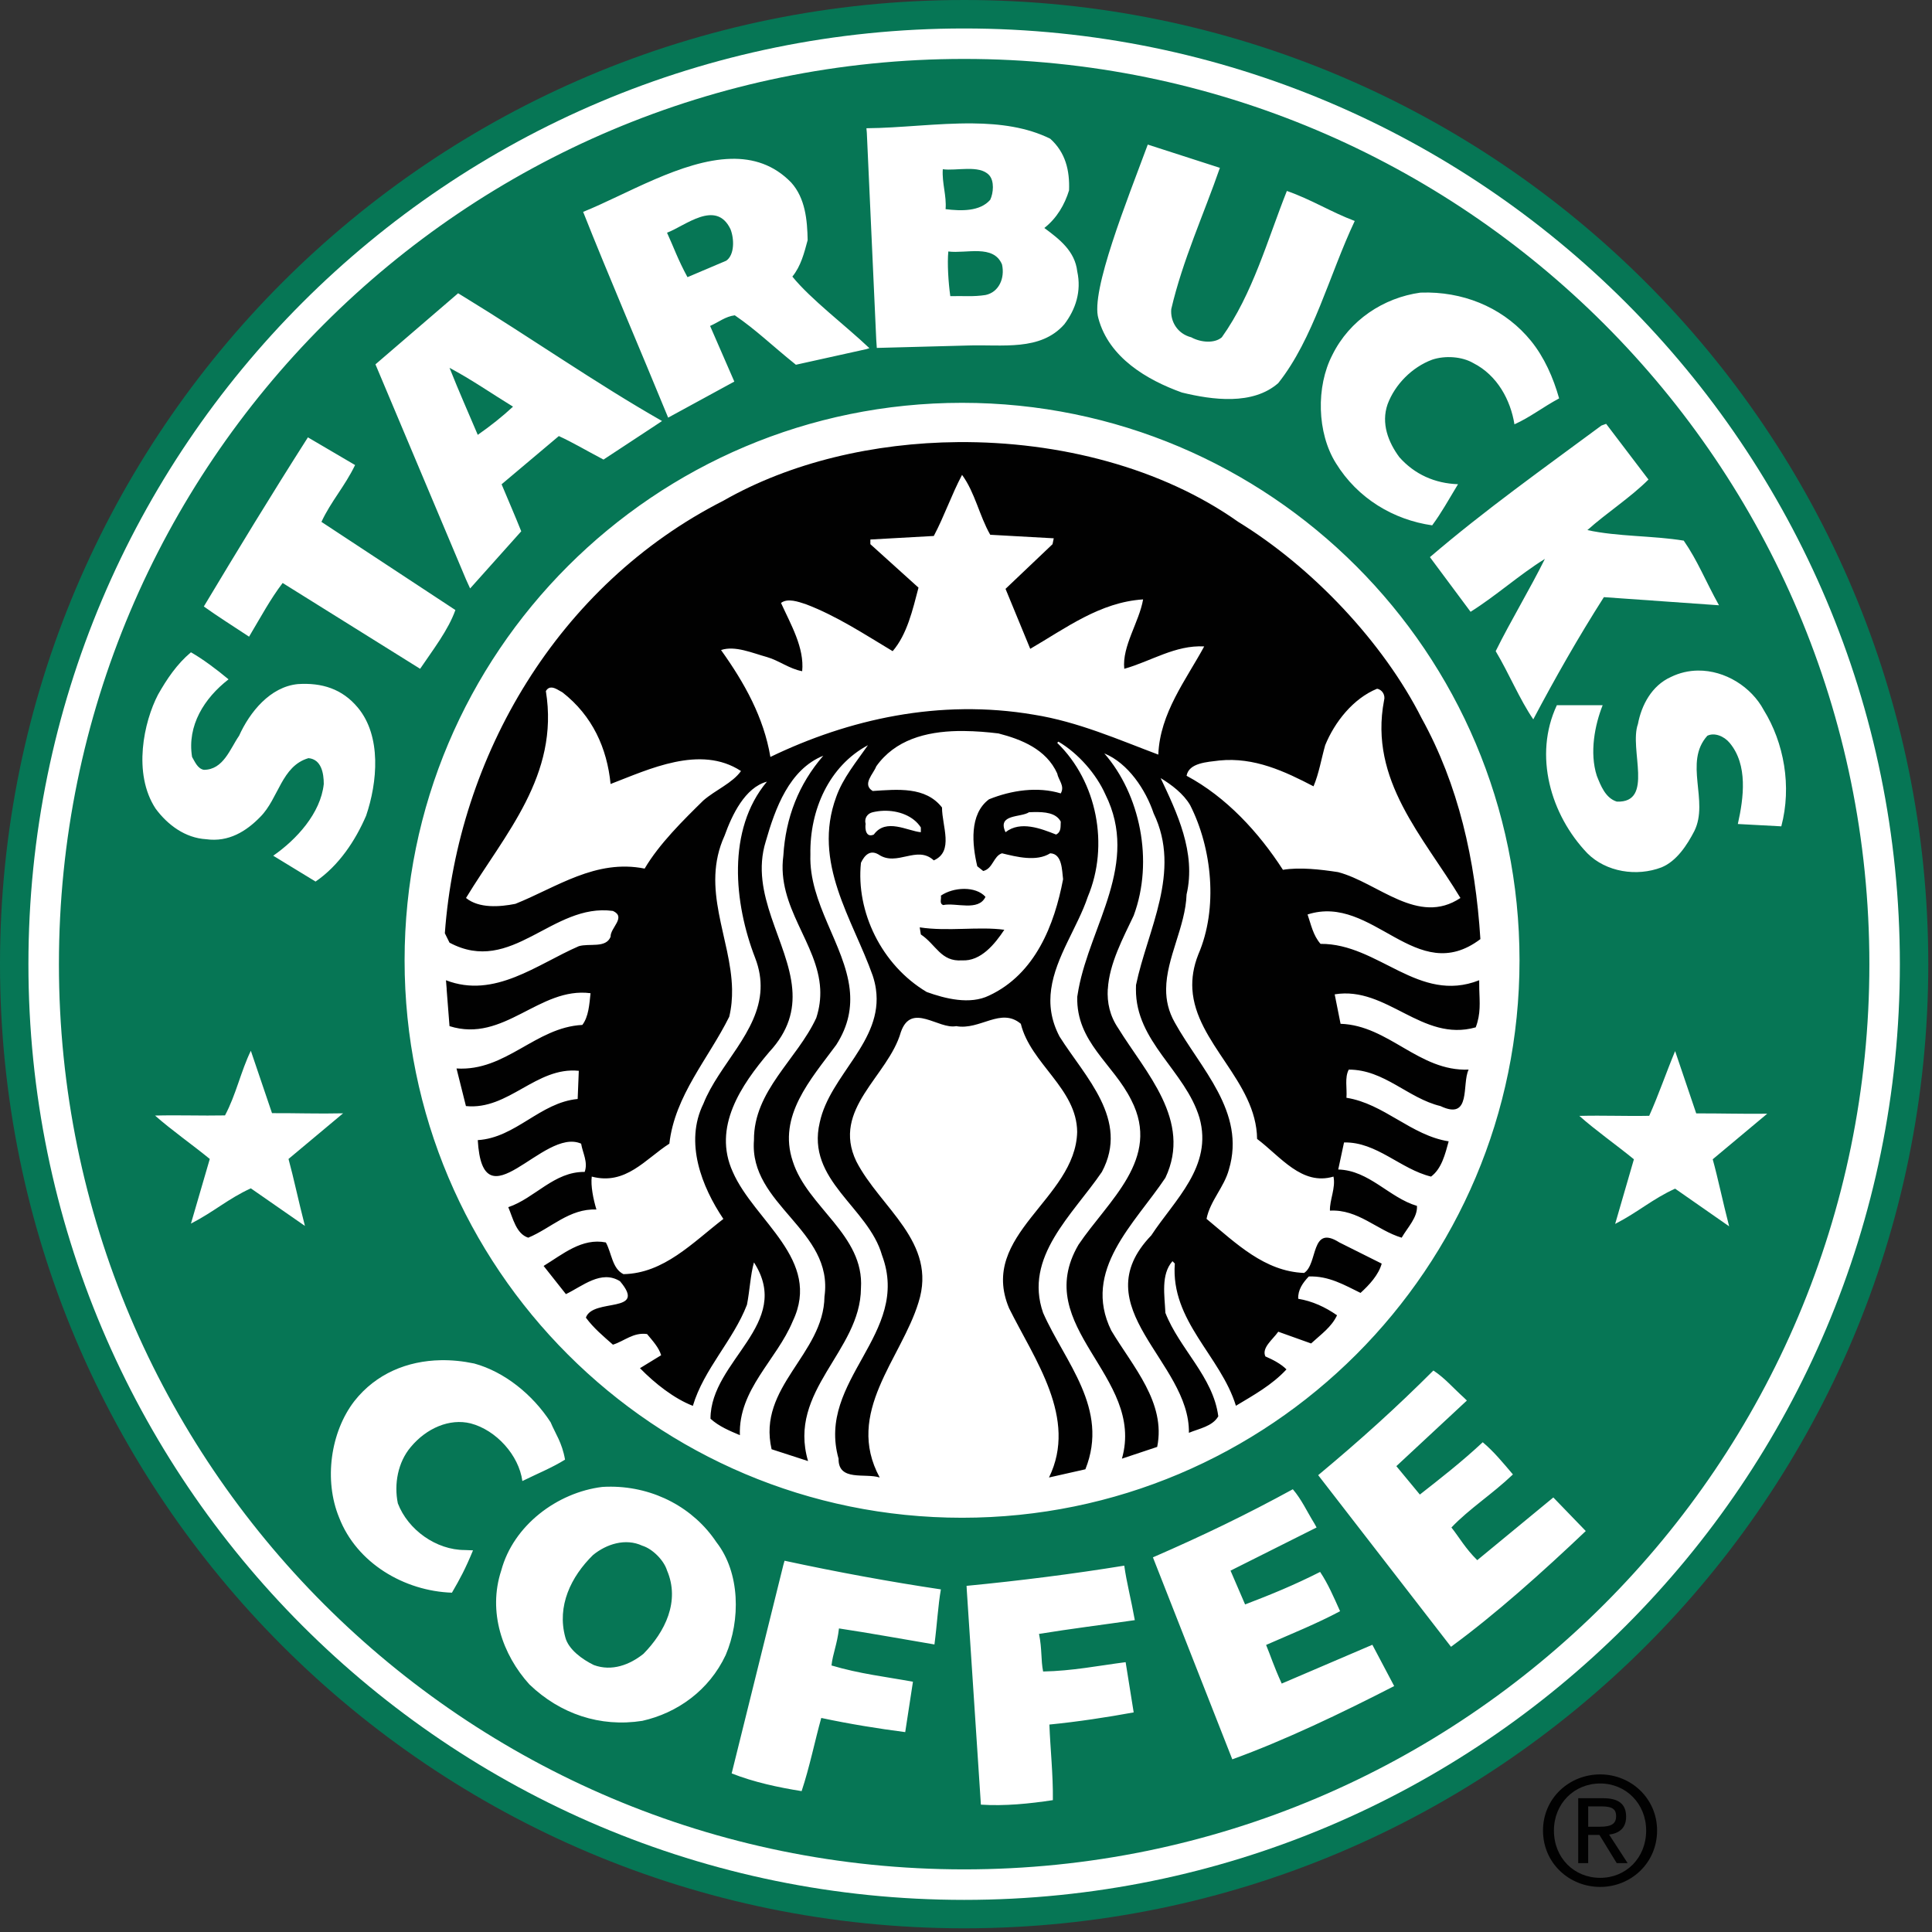 <?xml version="1.0" standalone="no"?>
<!DOCTYPE svg PUBLIC "-//W3C//DTD SVG 1.0//EN" "http://www.w3.org/TR/2001/REC-SVG-20010904/DTD/svg10.dtd">
<svg xmlns="http://www.w3.org/2000/svg" xmlns:xlink="http://www.w3.org/1999/xlink" id="body_1" width="90" height="90">

<rect width="100%" height="100%" fill="#333333" stroke="none"/>

<g transform="matrix(0.12 0 0 0.12 0 -0)">
    <path d="M0 374.285C 0 167.584 167.561 0 374.285 0C 580.992 0 748.558 167.584 748.558 374.285C 748.558 580.998 580.992 748.564 374.285 748.564C 167.561 748.564 0 580.992 0 374.285" stroke="none" fill="#067655" fill-rule="nonzero" />
    <path d="M11.033 374.285C 11.033 173.678 173.66 11.051 374.279 11.051C 574.892 11.051 737.525 173.678 737.525 374.285C 737.525 574.892 574.893 737.531 374.279 737.531C 173.66 737.525 11.033 574.893 11.033 374.285" stroke="none" fill="#FFFFFF" fill-rule="nonzero" />
    <path transform="matrix(1 0 0 1 -0 -2.441336E-06)"  d="M374.281 22.875C 180.195 22.875 22.875 180.207 22.875 374.281C 22.875 568.361 180.189 725.688 374.281 725.688C 568.355 725.688 725.688 568.361 725.688 374.281C 725.688 180.207 568.361 22.875 374.281 22.875zM377.594 47.906C 388.3 48.011 398.636 49.378 407.688 53.844C 413.618 59.158 415.304 66.149 415 73.906C 413.324 79.39 410.281 84.692 405.406 88.5C 411.342 92.906 417.279 97.471 418.188 105.375C 419.87 113.133 417.562 120.123 413.156 125.906C 403.886 136.394 389.145 133.68 375.75 134.125L375.75 134.125L340.375 135.062L340.156 131.844L336.5 51.531L336.344 49.781C 349.431 49.696 363.829 47.772 377.594 47.906zM445.562 56.125L473.562 65.156C 467.317 83.179 459.118 100.961 454.688 119.969C 454.243 124.698 457.035 129.572 462.438 130.938C 466.175 132.994 471.507 133.381 474.312 130.938C 486.336 114.062 492.027 93.063 499.562 74.125C 509.143 77.477 516.625 82.283 525.906 85.781C 516.004 106.769 509.913 131.463 496.219 148.719C 486.334 157.391 470.671 155.269 458.812 152.375C 445.272 147.518 430.507 138.842 426.406 123.625C 423.218 113.207 437.665 77.482 445.562 56.125zM283.719 61.656C 292.344 61.435 300.409 63.909 307.156 70.875C 312.629 76.957 313.384 85.461 313.531 93.219C 312.177 98.229 310.928 103.268 307.594 107.375C 314.807 116.258 328.23 126.338 337.5 135.156L337.5 135.156L336.344 135.531L308.969 141.594C 299.231 133.76 293.723 128.213 285.25 122.406C 281.6 122.851 279.084 125.008 275.656 126.531L275.656 126.531L285.062 148.125L259.375 162.125C 248.834 136.414 235.926 106.367 226.375 82.25C 243.004 75.559 264.743 62.143 283.719 61.656zM554.625 113.562C 570.536 113.858 584.771 120.612 594.312 132.312C 599.492 138.694 602.976 146.599 605.25 154.656C 598.863 158.09 593.994 161.989 587.906 164.719C 586.4 155.291 581.244 145.68 571.969 140.969C 567.557 138.379 560.979 137.949 555.969 139.625C 548.205 142.508 541.545 149.179 538.656 156.938C 536.066 164.391 538.948 171.692 543.219 177.469C 549.143 184.166 557.053 187.67 566 187.969C 561.98 194.584 559.777 198.757 555.969 203.938C 541.051 201.804 527.077 193.595 518.562 179.75C 511.261 168.049 510.826 150.104 517.219 137.781C 523.905 124.234 537.127 115.574 551.406 113.594C 552.481 113.556 553.564 113.543 554.625 113.562zM177.844 113.844L180.438 115.438C 205.621 130.819 231.495 148.923 257 163.438L257 163.438L254.375 165.188L234.281 178.406C 226.787 174.457 222.411 171.789 216.938 169.281L216.938 169.281L194.719 188C 197.004 193.484 199.912 200.168 202.344 206.25L202.344 206.25L182.5 228.438L180.906 224.938L145.75 141.438L177.844 113.844zM373.469 156.375C 492.982 156.375 589.875 253.287 589.875 372.812C 589.875 492.321 492.982 589.188 373.469 589.188C 253.956 589.188 157.062 492.32 157.062 372.812C 157.062 253.287 253.956 156.375 373.469 156.375zM623.5 164.531L639.938 186.156C 632.947 193.152 623.689 199.09 616.219 205.781C 628.09 208.359 641.449 207.894 653.625 209.875C 659.104 217.797 661.986 225.394 667.312 234.969L667.312 234.969L622.625 231.812C 612.734 247.322 603.745 263.131 595.219 279.25C 589.905 271.492 585.805 261.447 580.625 252.781C 586.414 241.062 593.924 228.688 599.719 216.969C 589.758 223.139 581.012 231.119 570.875 237.5L570.875 237.5L555.094 216.281C 576.387 198.029 599.322 181.752 621.688 165.188L621.688 165.188L623.5 164.531zM119.531 169.781L137.844 180.531C 133.801 188.892 128.496 194.608 124.781 202.594L124.781 202.594L176.781 236.812C 174.039 244.565 168.121 252.183 163.094 259.625L163.094 259.625L109.719 226.312C 104.932 232.624 101.481 239.093 96.688 247.156C 89.692 242.521 84.745 239.457 79.125 235.438C 92.367 213.365 104.935 192.679 119.531 169.781zM74.125 253.219C 78.679 255.819 84.008 259.781 88.719 263.719C 79.28 271.037 72.583 281.68 74.562 293.844C 75.635 295.666 76.688 298.387 79.125 298.844C 86.725 298.844 89.32 290.652 92.812 285.625C 96.925 276.496 104.832 266.617 115.625 265.562C 124.9 264.959 132.83 267.387 138.906 274.688C 148.181 285.803 146.526 303.719 142.125 316.656C 138 326.236 131.623 335.973 122.5 342.219L122.5 342.219L106.062 332.188C 115.04 325.964 124.475 315.746 125.688 304.344C 125.688 300.237 124.789 294.769 119.75 294.312C 109.262 297.36 108.179 309.971 101.031 317.125C 95.558 322.756 88.709 326.994 80.031 325.781C 71.968 325.318 65.117 320.298 60.406 313.906C 51.429 300.224 55.872 280.139 61.344 269.656C 64.701 263.715 68.652 257.795 74.125 253.219zM659.125 260.312C 669.691 260.184 679.871 266.678 684.656 275.594C 692.554 288.362 695.619 305.254 691.5 320.781L691.5 320.781L674.625 319.875C 676.916 309.68 678.586 296.894 671.438 288.375C 669.311 285.791 665.523 284.248 662.781 285.625C 653.506 295.967 663.533 310.887 657.75 322.594C 655.002 327.926 650.904 334.305 644.969 336.719C 635.377 340.375 623.52 338.557 616.219 331.25C 601.934 316.344 595.235 293.215 604.375 273.75L604.375 273.75L622.156 273.75C 619.115 281.373 616.992 292.179 619.875 301.156C 621.387 304.959 623.232 309.822 627.656 311.188C 642.252 311.714 632.346 290.807 635.844 281.062C 637.215 273.762 641.177 266.165 648.625 262.812C 652.045 261.139 655.603 260.355 659.125 260.312zM97.375 407.906L105.594 432.125C 114.805 432.078 123.672 432.411 133.188 432.188L133.188 432.188L112 449.906C 114.039 457.359 115.791 465.91 118.375 475.906L118.375 475.906L97.375 461.312C 88.545 465.343 83.242 470.295 74.125 475L74.125 475L81.438 449.906C 74.505 444.234 66.739 438.839 60.188 433.062C 69.739 432.817 78.11 433.188 87.344 433C 91.61 425.025 93.496 415.887 97.375 407.906zM650.281 408.031L658.469 432.219C 667.668 432.184 675.894 432.455 686.031 432.344L686.031 432.344L664.875 450.031C 666.932 457.467 668.678 466.055 671.25 476.062L671.25 476.062L650.281 461.438C 641.439 465.457 636.129 470.414 627 475.125L627 475.125L634.281 450.031C 627.361 444.371 619.609 438.966 613.094 433.188C 622.621 432.942 630.991 433.344 640.219 433.156C 643.946 424.847 646.619 416.844 650.281 408.031zM171.094 528.031C 175.392 527.951 179.758 528.399 184.094 529.312C 195.776 532.511 206.754 541.32 213.75 552.125C 215.584 556.531 218.213 560.015 219.344 566.625C 214.481 569.684 208.341 572.194 202.781 574.938C 201.427 564.895 192.603 555.153 182.719 552.562C 174.51 550.524 165.545 554.424 159.469 561.719C 154.442 567.637 152.913 576.141 154.438 583.594C 158.399 593.918 169.339 601.719 180.438 601.719L180.438 601.719L183.625 601.844C 180.596 609.157 178.631 612.796 175.438 618.281C 157.022 617.654 138.474 606.864 131.625 589.062C 125.695 574.625 128.286 555.93 137.562 543.906C 146.005 533.192 158.2 528.273 171.094 528.031zM556.438 532.031C 560.855 534.932 564.045 538.736 568.281 542.562L568.281 542.562L569.438 543.688L542.062 569.156L551.188 580.188C 558.939 574.105 567.303 567.621 575.594 559.875C 579.854 563.449 583.293 567.641 587.312 572.375C 579.115 580.191 570.574 585.51 563.438 592.969C 566.479 596.783 568.829 601.086 573.469 605.656L573.469 605.656L603 581.312L615.594 594.344C 598.865 610.229 580.624 626.59 563.281 639.281L563.281 639.281L511.719 572.656C 528.155 558.957 541.983 546.48 556.438 532.031zM237.219 577.125C 254 577.213 269.249 585.395 278.094 598.656C 287.369 610.521 287.502 628.934 281.719 642.469C 275.268 656.239 262.89 664.99 249.344 668.031C 232.938 670.609 217.402 665.309 205.531 653.906C 195.043 642.34 189.28 625.739 194.594 609.625C 199.311 592.129 216.342 579.351 233.844 577.219C 234.975 577.152 236.1 577.119 237.219 577.125zM501.875 578.125C 505.31 582.131 507.307 586.691 510.312 591.531L510.312 591.531L511.094 592.969L477.688 609.719L483.344 622.844C 493.533 618.953 502.338 615.34 512.469 610.219C 515.557 614.86 517.676 619.815 520.219 625.469C 511.031 630.367 501.514 634.162 491.5 638.562C 493.363 643.062 494.294 646.343 497.562 653.562L497.562 653.562L532.75 638.5L541.219 654.531C 520.699 665.078 498.59 675.65 478.375 682.969L478.375 682.969L447.562 604.562C 467.18 596.032 483.957 587.922 501.875 578.125zM304.562 605.875C 324.795 610.246 345.516 614.052 365.25 617C 364.149 623.197 363.769 630.652 362.75 638.375C 350.023 636.242 337.876 633.984 325.688 632.156C 325.007 638.25 323.291 641.913 322.781 646.531C 333.72 649.789 343.842 650.91 354.406 652.844L354.406 652.844L351.406 672.406C 340.9 671.047 329.575 669.215 318.812 666.906C 316.428 675.39 314.276 686.072 311.188 695.312C 302.211 693.883 292.685 691.854 284.031 688.438L284.031 688.438L304.094 607.531L304.562 605.875zM436.438 607.781C 437.283 614.019 439.166 621.244 440.531 628.938C 427.734 630.784 415.531 632.3 403.344 634.281C 404.574 640.281 404.019 644.305 404.938 648.875C 416.351 648.652 426.317 646.627 436.969 645.25L436.969 645.25L440.094 664.75C 429.676 666.66 418.309 668.391 407.375 669.469C 407.68 678.287 408.86 689.074 408.719 698.812C 399.748 700.183 390.063 701.172 380.781 700.562L380.781 700.562L375.312 617.375L375.219 615.625C 395.815 613.645 416.751 610.98 436.438 607.781z" stroke="none" fill="#067655" fill-rule="nonzero" />
    <path d="M383.959 67.969C 386.08 70.237 385.641 74.965 384.404 77.555C 380.461 82.125 373.16 81.955 367.072 81.194C 367.517 76.032 365.613 71.005 365.994 65.69C 371.168 66.445 380.156 63.855 383.959 67.969" stroke="none" fill="#067655" fill-rule="nonzero" />
    <path d="M283.57 88.951C 285.076 92.754 285.17 98.947 281.929 101.203L281.929 101.203L266.876 107.59C 263.12 100.682 261.521 95.947 258.937 90.334C 265.928 87.744 277.934 77.25 283.57 88.951" stroke="none" fill="#067655" fill-rule="nonzero" />
    <path d="M388.975 102.645C 390.182 107.977 387.762 113.45 382.582 114.522C 377.719 115.272 374.074 114.821 368.9 114.967C 368.138 109.483 367.693 102.188 368.138 97.623C 375.129 98.537 385.641 94.734 388.975 102.645" stroke="none" fill="#067655" fill-rule="nonzero" />
    <path d="M199.148 157.863C 195.046 161.672 190.476 165.316 185.466 168.808C 181.81 160.136 178.306 152.378 174.509 142.798C 183.246 147.445 190.922 152.836 199.148 157.863" stroke="none" fill="#067655" fill-rule="nonzero" />
    <path transform="matrix(1 0 0 1 -0 -2.441336E-06)"  d="M371.875 171.625C 339.233 171.895 306.866 179.483 280.812 194.375C 216.483 227.082 177.714 293.539 172.688 362.281L172.688 362.281L174.5 365.938C 198.682 378.87 214.353 350.426 237.938 353.625C 243.253 356.063 236.873 360.158 237.031 363.656C 235.191 368.214 228.79 366.082 224.688 367.312C 208.557 374.303 191.986 387.844 173.125 380.531C 173.125 380.531 173.26 381.942 173.406 383.969L173.406 383.969L173.375 383.969C 173.767 389.154 174.5 398.344 174.5 398.344C 195.647 405.048 209.322 382.966 229.25 385.562C 228.781 389.969 228.488 394.687 226.062 397.875C 207.811 398.8 196.385 415.982 177.219 414.781L177.219 414.781L180.875 429.375C 197.445 431.056 208.112 414.012 224.688 415.688L224.688 415.688L224.25 426.625C 209.643 427.991 200.217 441.68 185.469 442.594C 187.437 476.356 210.834 437.418 225.594 443.969C 226.197 447.613 228.346 451.118 226.969 454.938C 215.104 454.774 207.649 465.133 197.312 468.625C 199.135 472.879 200.357 478.957 205.062 480.469C 213.893 476.819 221.043 469.086 231.531 469.531C 230.319 465.57 229.256 460.242 229.719 456.75C 242.944 460.243 250.563 449.887 259.844 443.969C 261.965 425.243 275.031 410.964 283.094 394.688C 283.955 391.096 284.247 387.526 284.188 383.969C 283.778 364.182 271.865 345.049 281.281 324.406C 284.176 316.344 289.199 305.723 297.719 303.438C 282.051 322.153 284.947 350.734 293.156 371.875C 294.815 376.176 295.408 380.172 295.25 383.969C 294.547 400.656 279.022 413.375 273.062 428.469C 265.628 443.534 272.44 460.731 280.812 473.188C 268.801 482.469 257.699 494.32 242.031 494.625C 237.63 492.475 237.472 486.425 235.188 482.312C 225.918 480.479 218.484 486.878 211.031 491.438L211.031 491.438L219.688 502.375C 226.074 499.328 233.393 492.816 240.688 497.375C 251.492 510.155 230.167 503.73 227.438 511.5C 230.467 515.607 234.135 518.648 237.938 522C 242.344 520.629 245.85 517.125 251.188 517.875C 253.315 520.459 255.742 523.047 256.656 526.094L256.656 526.094L248.438 531.125C 254.373 537.207 261.832 542.996 268.969 545.75C 273.235 531.43 284.637 520.346 289.969 506.5C 291.035 501.174 291.329 494.774 292.688 490.062C 308.045 513.939 275.812 528.092 275.812 550.75C 279.17 553.785 283.27 555.449 287.219 557.125C 286.609 539.336 301.521 527.934 307.75 512.875C 319.164 488.992 292.842 474.085 284.469 454.938C 276.559 437.582 287.668 421.289 298.625 408.375C 306.254 400.137 308.236 392.073 307.562 383.969C 306.045 365.611 290.91 347.178 297.25 326.688C 300.907 313.914 306.369 298.689 319.594 293.375C 310.008 304.467 304.99 317.402 304.094 332.156C 301.428 352.201 317.492 366.139 318.406 383.969C 318.576 387.526 318.152 391.23 316.875 395.156C 309.422 411.281 292.546 423.422 292.688 442.594C 290.708 467.824 323.718 477.432 320.062 503.312C 319.764 525.824 293.912 538.266 299.531 562.594L299.531 562.594L313.688 567.188C 305.625 539.813 334.067 524.574 334.219 500.094C 335.584 479.399 313.381 468.613 307.75 450.812C 301.826 433.164 314.746 419.031 324.625 405.625C 329.483 398.061 330.623 390.93 329.844 383.969C 327.863 366.719 313.938 350.569 314.594 331.719C 314.284 314.381 321.878 297.338 336.938 289.281C 332.392 295.808 327.215 302.043 324.625 309.344C 315.191 334.908 331.023 356.817 338.781 378.719C 339.378 380.53 339.797 382.27 340.031 383.969C 342.949 404.266 322.157 417.223 318.219 435.75C 312.893 458.262 337.092 468.598 342.406 487.312C 353.82 517.87 316.865 535.676 325.531 566.25C 325.379 575.227 335.875 571.741 341.5 573.562C 327.813 548.321 349.882 527.479 356.562 505.594C 364.022 482.157 341.687 468.918 332.406 450.812C 322.656 430.435 344.85 417.805 349.719 400.625C 353.814 388.906 364.338 399.721 371.188 398.344C 380.469 400.038 388.517 390.887 396.281 397.438C 400.072 412.954 418.01 422.531 418.156 439.406C 417.547 465.55 379.696 479.244 391.719 507.844C 401.604 527.778 418.469 550.582 407.219 573.562L407.219 573.562L421.344 570.375C 430.777 546.791 413.305 528.676 404.938 509.656C 397.339 487.918 416.359 471.649 427.75 454.938C 438.567 434.7 421.229 418.094 411.344 402.438C 407.934 395.993 407.236 389.875 408.062 383.969C 409.804 371.448 418.373 359.809 422.281 348.125C 430.648 328.209 425.927 303.434 410.406 288.375L410.406 288.375L410.875 287.906C 418.633 292.476 425.627 300.534 429.125 308.438C 442.437 335.209 423.399 358.92 418.688 383.969L418.688 383.969L418.188 386.938C 417.737 404.598 432.192 412.961 439.188 427.094C 450.889 449.905 430.217 466.033 418.656 483.219C 399.935 515.311 444.66 534.164 435.531 566.25L435.531 566.25L449.219 561.688C 452.711 544.485 439.773 530.523 431.406 516.531C 419.857 493.1 440.541 475.008 452.406 457.219C 462.9 435.012 444.656 416.295 434.156 399.25C 430.799 394.346 429.738 389.172 430.031 383.969L430.031 383.969L430.062 383.969C 430.614 374.008 436.104 363.911 440.094 355.438C 448.005 334.134 442.522 308.301 428.688 292.469C 437.969 296.278 444.791 306.633 447.844 315.75C 458.796 338.414 445.406 361.076 441 382.375L441 382.375L440.969 383.969C 440.8 404.395 460.152 415.683 465.625 433.906C 470.957 452.774 455.914 465.851 446.938 479.562C 420.014 507.559 461.994 528.545 461.531 556.219C 465.492 554.549 470.652 553.762 472.938 549.812C 470.958 534.462 457.885 523.648 452.406 509.656C 452.107 502.97 450.58 494.744 455.156 489.594L455.156 489.594L456.062 490.5C 454.393 512.848 473.869 526.395 479.781 545.719C 486.642 541.589 493.775 537.676 499.406 531.594C 497.285 529.456 494.096 527.793 491.219 526.562C 489.672 523.217 494.092 520.016 496.219 516.969L496.219 516.969L508.969 521.531C 512.772 518.027 516.91 515.164 519.031 510.594C 514.461 507.395 509.442 505.089 503.969 504.188C 503.794 500.696 505.771 497.963 508.062 495.531C 515.839 495.233 521.922 498.871 528.156 501.906C 531.49 498.877 535.174 494.931 536.375 490.531L536.375 490.531L519.938 482.312C 508.682 475.164 511.723 490.664 506.25 494.156C 490.893 493.547 479.947 482.742 468.375 473.156C 469.746 466.172 475.223 460.861 477.062 454C 483.754 431.653 465.954 414.787 456.062 396.969C 453.584 392.61 452.659 388.287 452.688 383.969C 452.77 371.858 460.186 359.787 460.625 347.219C 464.422 330.947 456.808 315.305 450.562 302.062C 454.834 304.653 459.416 308.125 462 312.531C 470.513 329.265 472.945 352.559 465.188 370.5C 463.278 375.305 462.635 379.78 462.875 383.969C 464.123 404.981 487.736 419.695 488 442.125C 497.112 448.98 505.357 460.406 517.656 456.75C 518.576 461.156 516.129 465.844 516.281 469.969C 527.232 469.359 534.545 477.592 544.125 480.469C 546.404 476.514 550.361 472.555 550.062 468.125C 539.27 464.937 531.512 454.311 519.5 454L519.5 454L521.75 443.5C 534.388 443.195 543.66 453.861 555.531 456.75C 559.639 453.691 560.998 448.079 562.375 443.062C 547.779 440.784 537.284 428.441 522.688 426.156C 522.981 422.529 521.924 418.283 523.594 415.219C 537.434 415.219 546.561 426.34 559.188 429.375C 571.352 435.153 567.383 420.703 570.125 415.219C 550.801 415.993 539.115 398.053 520.406 397.438L520.406 397.438L518.125 386C 538.346 382.672 552.033 404.736 572.875 398.812C 574.885 393.539 574.402 389.114 574.25 383.969L574.25 383.969L574.219 380.531C 550.646 389.824 535.143 366.248 512.625 366.406C 509.719 363.06 508.965 358.961 507.594 355C 533 346.803 549.738 383.417 574.688 364.562C 572.725 333.679 566.154 304.664 551.875 278.812C 536.951 249.299 509.445 220.231 480.688 202.594C 451.077 181.631 411.271 171.299 371.875 171.625zM373.469 184.344C 378.489 191.187 380.158 200.152 384.406 207.594L384.406 207.594L409.062 208.969L408.594 211.25L390.344 228.594C 393.526 236.358 396.738 244.134 399.938 251.875C 413.777 243.83 427.021 233.766 443.75 232.688C 442.227 241.524 435.536 250.818 436.438 259.625C 446.786 256.736 456.213 250.339 467.469 250.938C 460.461 263.876 450.266 276.825 449.656 292.938C 434.293 287.171 418.491 280.168 401.312 277.438C 364.657 271.192 329.344 279.23 299.062 293.844C 296.485 278.481 289.035 265.117 279.906 252.344C 285.379 250.516 292.076 253.522 297.719 255.062C 302.436 256.417 306.385 259.637 311.406 260.562C 312.302 251.434 306.985 242.43 303.188 234.062C 305.772 232.083 309.892 233.599 312.781 234.531C 324.787 239.084 335.579 246.224 346.531 252.781C 352.156 246.224 354.277 236.797 356.562 228.125L356.562 228.125L337.875 211.25L337.875 209.438L362.5 208.062C 366.602 200.311 369.362 192.102 373.469 184.344zM214.188 266.906C 215.601 266.995 217.174 268.183 218.312 268.75C 230.037 277.879 235.66 290.498 237.031 304.344C 251.779 298.707 271.836 288.966 287.656 299.312C 284.299 304.024 277.796 306.624 273.062 310.719C 265.317 318.324 255.875 327.608 250.25 337.188C 231.236 333.378 216.03 344.489 200.062 350.875C 193.981 352.082 185.921 352.695 180.906 348.594C 195.965 323.791 217.221 300.976 211.906 268.281C 212.535 267.196 213.339 266.853 214.188 266.906zM534.562 267.375C 536.532 267.674 537.897 269.822 537.281 271.938C 531.363 302.963 552.64 324.869 566.938 348.594C 550.52 359.551 534.973 342.664 519.469 338.562C 512.625 337.502 504.588 336.59 498.031 337.656C 488.621 323.066 475.988 309.365 460.625 301.156C 461.527 296.146 468.525 295.828 473.406 295.219C 486.941 293.865 498.797 299.467 509.906 305.25C 512.033 300.24 512.926 294.596 514.438 289.281C 518.106 280.304 525.287 271.166 534.562 267.375zM371.812 283.781C 372.644 283.764 373.478 283.773 374.312 283.781C 378.765 283.824 383.262 284.188 387.594 284.719C 396.425 286.998 406.158 290.817 410.406 300.25C 410.875 302.834 413.457 305.111 411.781 308C 402.804 305.252 392.616 306.783 383.938 310.281C 376.174 316.058 377.394 327.925 379.375 336.281L379.375 336.281L381.688 338.125C 385.485 337.205 385.635 332.328 388.969 331.25C 394.606 332.627 402.368 334.613 407.688 331.25C 412.399 331.408 412.242 337.955 412.688 341.312C 409.348 358.955 401.916 378.108 383.969 386.469C 376.51 390.125 366.898 387.672 359.75 385.094C 342.113 374.6 332.239 353.794 334.219 334.938C 335.59 332.049 337.712 329.738 341.062 331.719C 348.194 336.582 355.95 327.935 362.5 334C 370.404 330.502 365.688 320.776 365.688 313.469C 359.3 305.248 348.361 306.448 338.781 307.062C 334.515 304.467 339.108 300.395 340.156 297.5C 347.432 287.237 359.345 284.035 371.812 283.781zM342.875 314.75C 348.799 314.533 354.632 316.767 357.469 321.219L357.469 321.219L357.469 323.062C 352.301 322.6 343.942 317.43 339.219 323.969C 336.184 325.328 335.727 321.812 336.031 319.844C 335.422 317.565 336.801 315.753 338.781 315.312C 340.12 314.998 341.508 314.8 342.875 314.75zM401.25 315.25C 405.492 315.163 409.925 315.487 411.781 318.938C 411.64 320.778 412.102 322.903 409.969 323.969C 404.186 321.69 396.127 318.486 390.344 323.062C 386.992 315.909 396.281 317.434 399.469 315.312C 400.059 315.291 400.644 315.262 401.25 315.25zM374.312 345.062C 371.062 345.061 367.688 346.012 365.25 347.688C 365.549 348.907 364.498 350.729 366.156 351.344C 371.025 350.289 379.837 353.933 382.562 348.156C 380.664 346.03 377.563 345.064 374.312 345.062zM357.031 360L357.469 362.75C 363.41 366.705 365.242 373.417 373.469 372.812C 380.764 373.247 386.242 366.411 389.875 360.938C 380.002 359.572 367.988 361.682 357.031 360z" stroke="none" fill="#010101" fill-rule="nonzero" />
    <path d="M258.932 609.627C 264.082 621.639 258.159 633.498 249.791 642.012C 244.477 646.272 237.51 648.95 230.52 646.366C 226.12 644.233 220.676 640.343 219.457 635.62C 216.105 623.456 221.666 612.054 230.174 603.686C 235.348 599.42 242.801 596.995 249.328 600.036C 253.289 601.242 257.701 605.666 258.932 609.627" stroke="none" fill="#067655" fill-rule="nonzero" />
	<g>
        <path d="M621.193 688.816C 633.082 688.816 643.277 698.062 643.277 710.607C 643.277 723.269 633.093 732.503 621.193 732.503C 609.181 732.503 598.992 723.269 598.992 710.607C 598.992 698.063 609.182 688.816 621.193 688.816zM621.193 692.35C 611.062 692.35 603.234 700.184 603.234 710.608C 603.234 721.26 611.068 728.977 621.193 728.977C 631.207 728.977 639.035 721.272 639.035 710.608C 639.029 700.184 631.207 692.35 621.193 692.35zM616.535 723.27L612.656 723.27L612.656 698.063L622.306 698.063C 628.312 698.063 631.259 700.301 631.259 705.241C 631.259 709.782 628.429 711.721 624.661 712.19L624.661 712.19L631.845 723.264L627.609 723.264L620.894 712.313L616.529 712.313L616.529 723.27L616.535 723.27zM616.535 709.137L621.135 709.137C 625.846 709.137 627.375 707.778 627.375 705.006C 627.375 702.598 626.197 701.238 621.779 701.238L621.779 701.238L616.535 701.238L616.535 709.137z" stroke="none" fill="#010101" fill-rule="nonzero" />
	</g>
</g>
</svg>